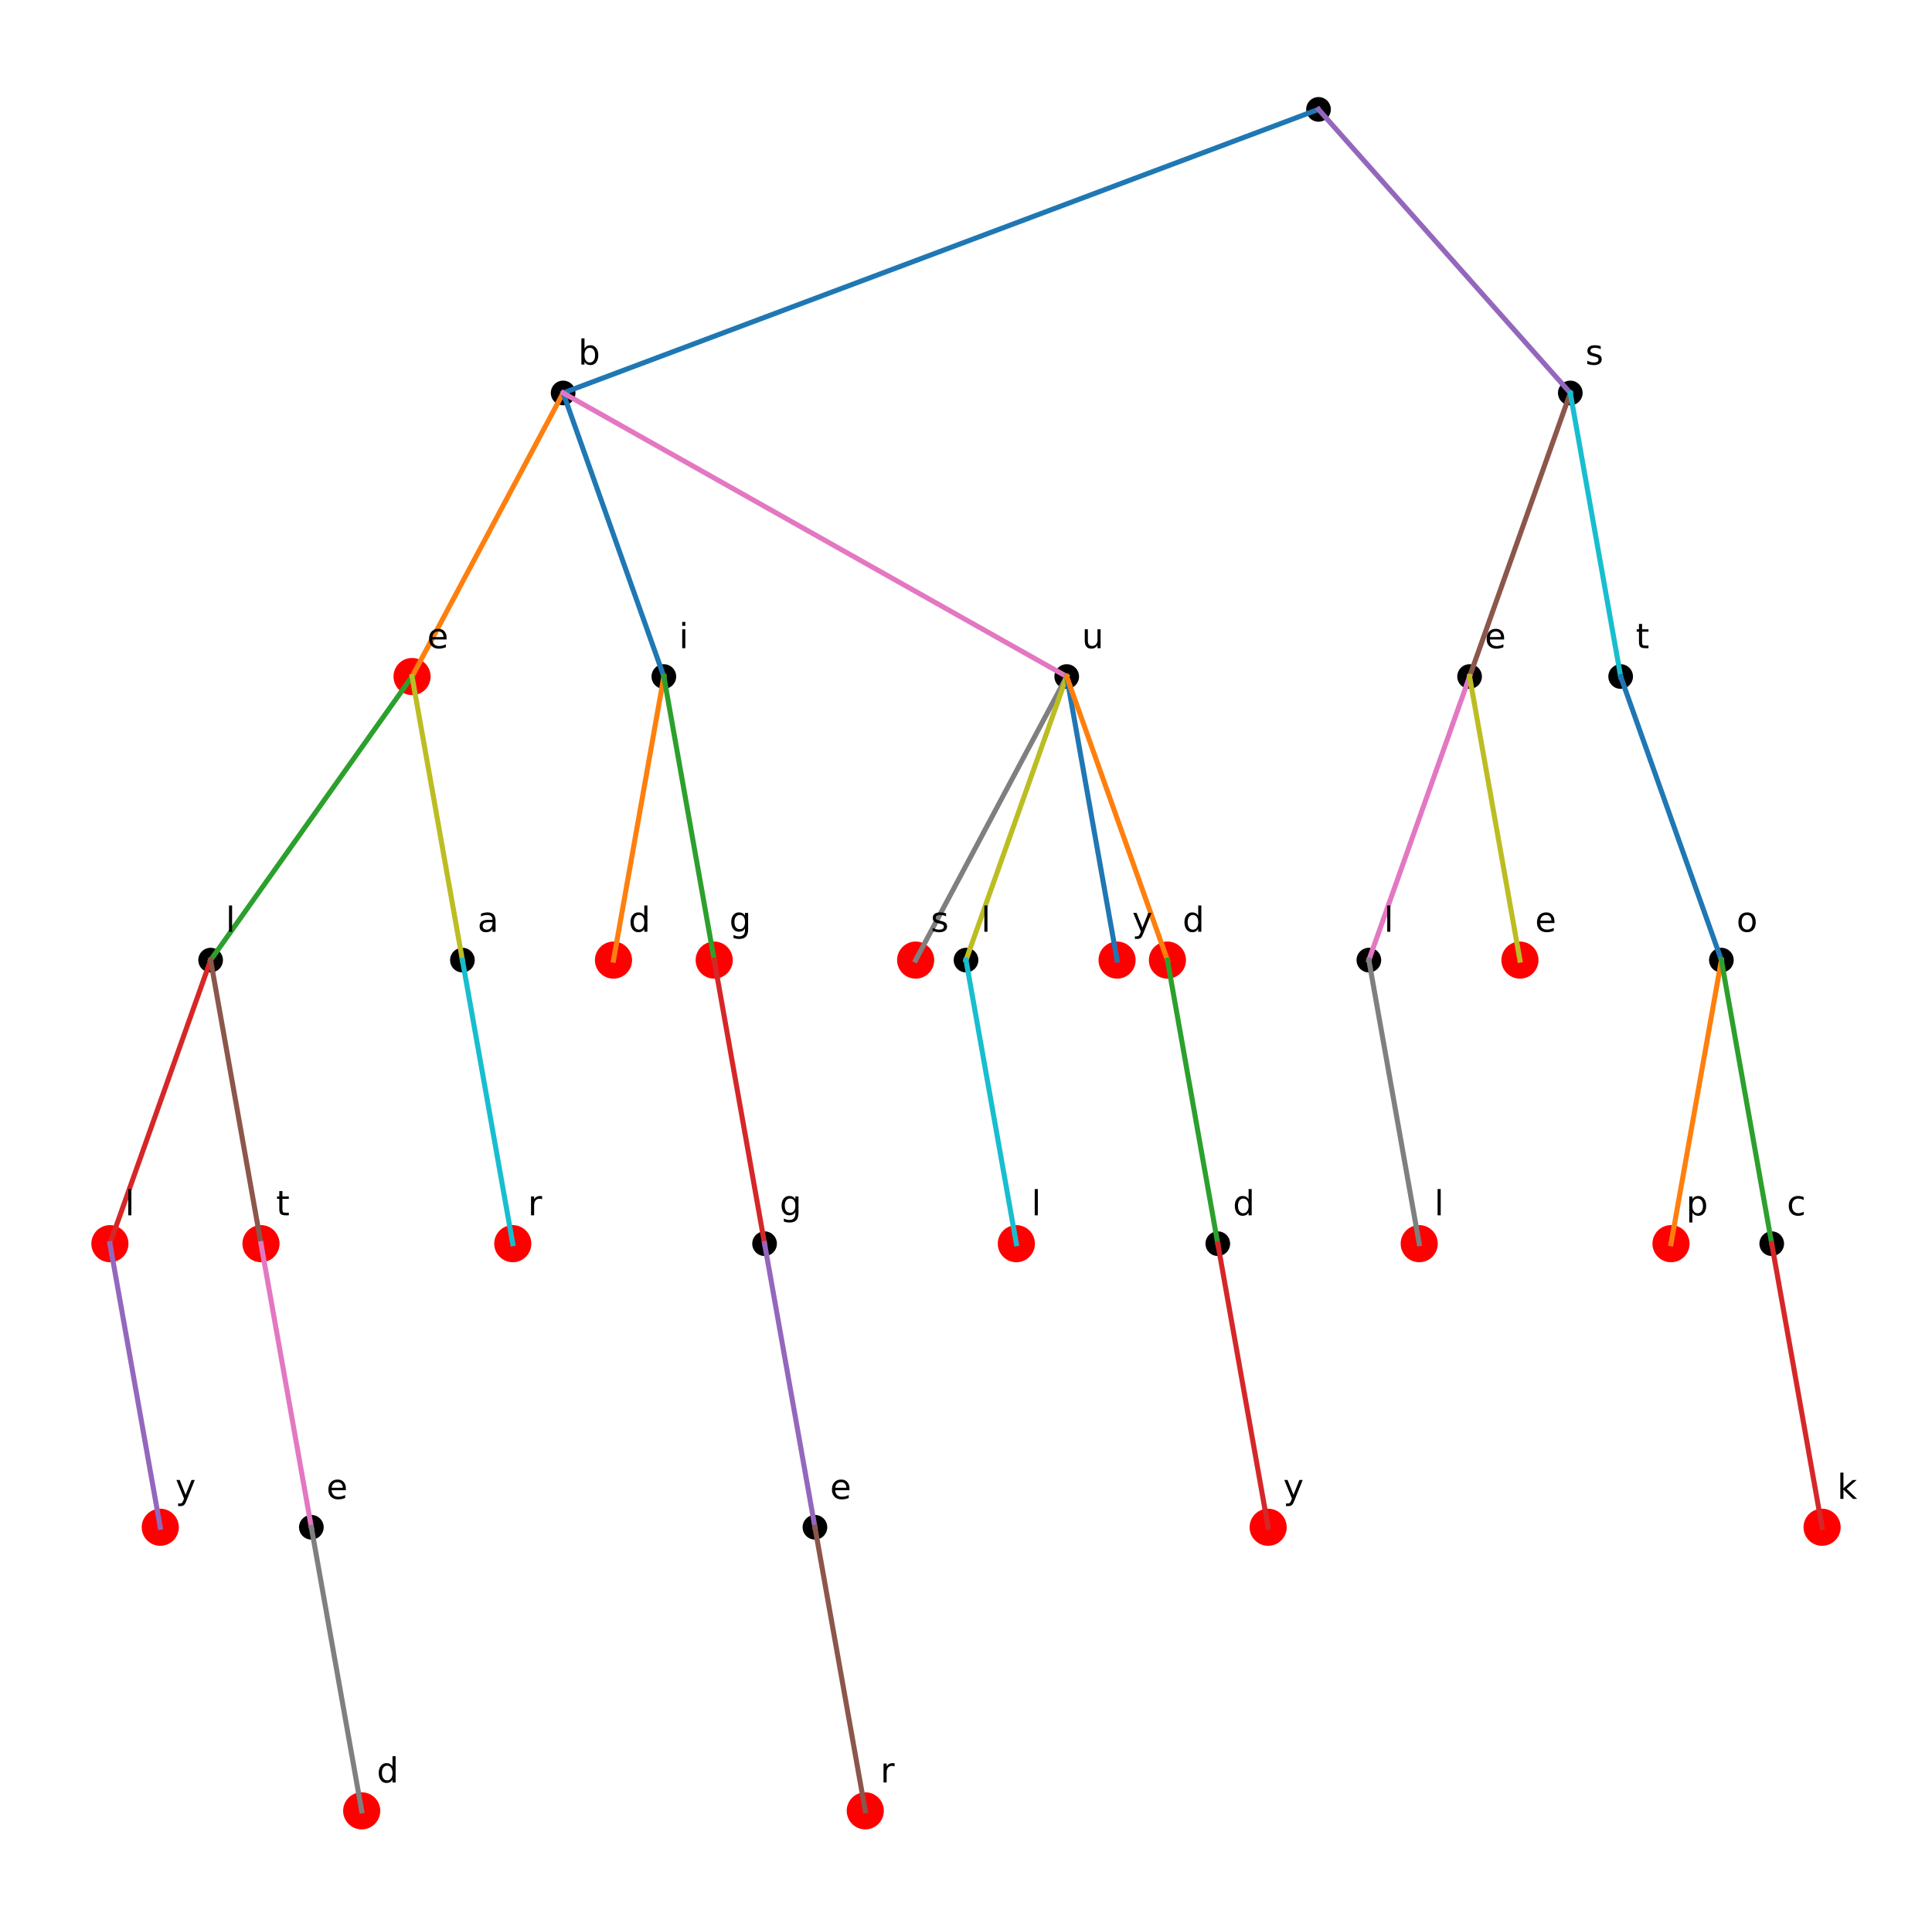 <?xml version="1.0" encoding="utf-8" standalone="no"?>
<!DOCTYPE svg PUBLIC "-//W3C//DTD SVG 1.1//EN"
  "http://www.w3.org/Graphics/SVG/1.1/DTD/svg11.dtd">
<svg xmlns:xlink="http://www.w3.org/1999/xlink" width="572.4pt" height="568.8pt" viewBox="0 0 572.4 568.8" xmlns="http://www.w3.org/2000/svg" version="1.1">
 <defs>
  <style type="text/css">*{stroke-linejoin: round; stroke-linecap: butt}</style>
 </defs>
 <g id="figure_1">
  <g id="patch_1">
   <path d="M 0 568.8 
L 572.4 568.8 
L 572.4 0 
L 0 0 
z
" style="fill: #ffffff"/>
  </g>
  <g id="axes_1">
   <g id="PathCollection_1">
    <defs>
     <path id="ma2eaac3d88" d="M 0 3.162 
C 0.839 3.162 1.643 2.829 2.236 2.236 
C 2.829 1.643 3.162 0.839 3.162 0 
C 3.162 -0.839 2.829 -1.643 2.236 -2.236 
C 1.643 -2.829 0.839 -3.162 0 -3.162 
C -0.839 -3.162 -1.643 -2.829 -2.236 -2.236 
C -2.829 -1.643 -3.162 -0.839 -3.162 0 
C -3.162 0.839 -2.829 1.643 -2.236 2.236 
C -1.643 2.829 -0.839 3.162 0 3.162 
z
" style="stroke: #000000"/>
    </defs>
    <g clip-path="url(#pb48cc74b6f)">
     <use xlink:href="#ma2eaac3d88" x="390.639" y="32.4" style="stroke: #000000"/>
    </g>
   </g>
   <g id="PathCollection_2">
    <g clip-path="url(#pb48cc74b6f)">
     <use xlink:href="#ma2eaac3d88" x="166.842" y="116.4" style="stroke: #000000"/>
    </g>
   </g>
   <g id="PathCollection_3">
    <defs>
     <path id="m5ddd52a93a" d="M 0 5 
C 1.326 5 2.598 4.473 3.536 3.536 
C 4.473 2.598 5 1.326 5 0 
C 5 -1.326 4.473 -2.598 3.536 -3.536 
C 2.598 -4.473 1.326 -5 0 -5 
C -1.326 -5 -2.598 -4.473 -3.536 -3.536 
C -4.473 -2.598 -5 -1.326 -5 0 
C -5 1.326 -4.473 2.598 -3.536 3.536 
C -2.598 4.473 -1.326 5 0 5 
z
" style="stroke: #ff0000"/>
    </defs>
    <g clip-path="url(#pb48cc74b6f)">
     <use xlink:href="#m5ddd52a93a" x="122.082" y="200.4" style="fill: #ff0000; stroke: #ff0000"/>
    </g>
   </g>
   <g id="PathCollection_4">
    <g clip-path="url(#pb48cc74b6f)">
     <use xlink:href="#ma2eaac3d88" x="62.403" y="284.4" style="stroke: #000000"/>
    </g>
   </g>
   <g id="PathCollection_5">
    <g clip-path="url(#pb48cc74b6f)">
     <use xlink:href="#m5ddd52a93a" x="32.564" y="368.4" style="fill: #ff0000; stroke: #ff0000"/>
    </g>
   </g>
   <g id="PathCollection_6">
    <g clip-path="url(#pb48cc74b6f)">
     <use xlink:href="#m5ddd52a93a" x="47.483" y="452.4" style="fill: #ff0000; stroke: #ff0000"/>
    </g>
   </g>
   <g id="PathCollection_7">
    <g clip-path="url(#pb48cc74b6f)">
     <use xlink:href="#m5ddd52a93a" x="77.323" y="368.4" style="fill: #ff0000; stroke: #ff0000"/>
    </g>
   </g>
   <g id="PathCollection_8">
    <g clip-path="url(#pb48cc74b6f)">
     <use xlink:href="#ma2eaac3d88" x="92.243" y="452.4" style="stroke: #000000"/>
    </g>
   </g>
   <g id="PathCollection_9">
    <g clip-path="url(#pb48cc74b6f)">
     <use xlink:href="#m5ddd52a93a" x="107.163" y="536.4" style="fill: #ff0000; stroke: #ff0000"/>
    </g>
   </g>
   <g id="PathCollection_10">
    <g clip-path="url(#pb48cc74b6f)">
     <use xlink:href="#ma2eaac3d88" x="137.002" y="284.4" style="stroke: #000000"/>
    </g>
   </g>
   <g id="PathCollection_11">
    <g clip-path="url(#pb48cc74b6f)">
     <use xlink:href="#m5ddd52a93a" x="151.922" y="368.4" style="fill: #ff0000; stroke: #ff0000"/>
    </g>
   </g>
   <g id="PathCollection_12">
    <g clip-path="url(#pb48cc74b6f)">
     <use xlink:href="#ma2eaac3d88" x="196.681" y="200.4" style="stroke: #000000"/>
    </g>
   </g>
   <g id="PathCollection_13">
    <g clip-path="url(#pb48cc74b6f)">
     <use xlink:href="#m5ddd52a93a" x="181.761" y="284.4" style="fill: #ff0000; stroke: #ff0000"/>
    </g>
   </g>
   <g id="PathCollection_14">
    <g clip-path="url(#pb48cc74b6f)">
     <use xlink:href="#m5ddd52a93a" x="211.601" y="284.4" style="fill: #ff0000; stroke: #ff0000"/>
    </g>
   </g>
   <g id="PathCollection_15">
    <g clip-path="url(#pb48cc74b6f)">
     <use xlink:href="#ma2eaac3d88" x="226.521" y="368.4" style="stroke: #000000"/>
    </g>
   </g>
   <g id="PathCollection_16">
    <g clip-path="url(#pb48cc74b6f)">
     <use xlink:href="#ma2eaac3d88" x="241.441" y="452.4" style="stroke: #000000"/>
    </g>
   </g>
   <g id="PathCollection_17">
    <g clip-path="url(#pb48cc74b6f)">
     <use xlink:href="#m5ddd52a93a" x="256.36" y="536.4" style="fill: #ff0000; stroke: #ff0000"/>
    </g>
   </g>
   <g id="PathCollection_18">
    <g clip-path="url(#pb48cc74b6f)">
     <use xlink:href="#ma2eaac3d88" x="316.04" y="200.4" style="stroke: #000000"/>
    </g>
   </g>
   <g id="PathCollection_19">
    <g clip-path="url(#pb48cc74b6f)">
     <use xlink:href="#m5ddd52a93a" x="271.28" y="284.4" style="fill: #ff0000; stroke: #ff0000"/>
    </g>
   </g>
   <g id="PathCollection_20">
    <g clip-path="url(#pb48cc74b6f)">
     <use xlink:href="#ma2eaac3d88" x="286.2" y="284.4" style="stroke: #000000"/>
    </g>
   </g>
   <g id="PathCollection_21">
    <g clip-path="url(#pb48cc74b6f)">
     <use xlink:href="#m5ddd52a93a" x="301.12" y="368.4" style="fill: #ff0000; stroke: #ff0000"/>
    </g>
   </g>
   <g id="PathCollection_22">
    <g clip-path="url(#pb48cc74b6f)">
     <use xlink:href="#m5ddd52a93a" x="330.959" y="284.4" style="fill: #ff0000; stroke: #ff0000"/>
    </g>
   </g>
   <g id="PathCollection_23">
    <g clip-path="url(#pb48cc74b6f)">
     <use xlink:href="#m5ddd52a93a" x="345.879" y="284.4" style="fill: #ff0000; stroke: #ff0000"/>
    </g>
   </g>
   <g id="PathCollection_24">
    <g clip-path="url(#pb48cc74b6f)">
     <use xlink:href="#ma2eaac3d88" x="360.799" y="368.4" style="stroke: #000000"/>
    </g>
   </g>
   <g id="PathCollection_25">
    <g clip-path="url(#pb48cc74b6f)">
     <use xlink:href="#m5ddd52a93a" x="375.719" y="452.4" style="fill: #ff0000; stroke: #ff0000"/>
    </g>
   </g>
   <g id="PathCollection_26">
    <g clip-path="url(#pb48cc74b6f)">
     <use xlink:href="#ma2eaac3d88" x="465.237" y="116.4" style="stroke: #000000"/>
    </g>
   </g>
   <g id="PathCollection_27">
    <g clip-path="url(#pb48cc74b6f)">
     <use xlink:href="#ma2eaac3d88" x="435.398" y="200.4" style="stroke: #000000"/>
    </g>
   </g>
   <g id="PathCollection_28">
    <g clip-path="url(#pb48cc74b6f)">
     <use xlink:href="#ma2eaac3d88" x="405.558" y="284.4" style="stroke: #000000"/>
    </g>
   </g>
   <g id="PathCollection_29">
    <g clip-path="url(#pb48cc74b6f)">
     <use xlink:href="#m5ddd52a93a" x="420.478" y="368.4" style="fill: #ff0000; stroke: #ff0000"/>
    </g>
   </g>
   <g id="PathCollection_30">
    <g clip-path="url(#pb48cc74b6f)">
     <use xlink:href="#m5ddd52a93a" x="450.318" y="284.4" style="fill: #ff0000; stroke: #ff0000"/>
    </g>
   </g>
   <g id="PathCollection_31">
    <g clip-path="url(#pb48cc74b6f)">
     <use xlink:href="#ma2eaac3d88" x="480.157" y="200.4" style="stroke: #000000"/>
    </g>
   </g>
   <g id="PathCollection_32">
    <g clip-path="url(#pb48cc74b6f)">
     <use xlink:href="#ma2eaac3d88" x="509.997" y="284.4" style="stroke: #000000"/>
    </g>
   </g>
   <g id="PathCollection_33">
    <g clip-path="url(#pb48cc74b6f)">
     <use xlink:href="#m5ddd52a93a" x="495.077" y="368.4" style="fill: #ff0000; stroke: #ff0000"/>
    </g>
   </g>
   <g id="PathCollection_34">
    <g clip-path="url(#pb48cc74b6f)">
     <use xlink:href="#ma2eaac3d88" x="524.917" y="368.4" style="stroke: #000000"/>
    </g>
   </g>
   <g id="PathCollection_35">
    <g clip-path="url(#pb48cc74b6f)">
     <use xlink:href="#m5ddd52a93a" x="539.836" y="452.4" style="fill: #ff0000; stroke: #ff0000"/>
    </g>
   </g>
   <g id="line2d_1">
    <path d="M 390.639 32.4 
L 166.842 116.4 
" clip-path="url(#pb48cc74b6f)" style="fill: none; stroke: #1f77b4; stroke-width: 1.5; stroke-linecap: square"/>
   </g>
   <g id="line2d_2">
    <path d="M 166.842 116.4 
L 122.082 200.4 
" clip-path="url(#pb48cc74b6f)" style="fill: none; stroke: #ff7f0e; stroke-width: 1.5; stroke-linecap: square"/>
   </g>
   <g id="line2d_3">
    <path d="M 122.082 200.4 
L 62.403 284.4 
" clip-path="url(#pb48cc74b6f)" style="fill: none; stroke: #2ca02c; stroke-width: 1.5; stroke-linecap: square"/>
   </g>
   <g id="line2d_4">
    <path d="M 62.403 284.4 
L 32.564 368.4 
" clip-path="url(#pb48cc74b6f)" style="fill: none; stroke: #d62728; stroke-width: 1.5; stroke-linecap: square"/>
   </g>
   <g id="line2d_5">
    <path d="M 32.564 368.4 
L 47.483 452.4 
" clip-path="url(#pb48cc74b6f)" style="fill: none; stroke: #9467bd; stroke-width: 1.5; stroke-linecap: square"/>
   </g>
   <g id="line2d_6">
    <path d="M 62.403 284.4 
L 77.323 368.4 
" clip-path="url(#pb48cc74b6f)" style="fill: none; stroke: #8c564b; stroke-width: 1.5; stroke-linecap: square"/>
   </g>
   <g id="line2d_7">
    <path d="M 77.323 368.4 
L 92.243 452.4 
" clip-path="url(#pb48cc74b6f)" style="fill: none; stroke: #e377c2; stroke-width: 1.5; stroke-linecap: square"/>
   </g>
   <g id="line2d_8">
    <path d="M 92.243 452.4 
L 107.163 536.4 
" clip-path="url(#pb48cc74b6f)" style="fill: none; stroke: #7f7f7f; stroke-width: 1.5; stroke-linecap: square"/>
   </g>
   <g id="line2d_9">
    <path d="M 122.082 200.4 
L 137.002 284.4 
" clip-path="url(#pb48cc74b6f)" style="fill: none; stroke: #bcbd22; stroke-width: 1.5; stroke-linecap: square"/>
   </g>
   <g id="line2d_10">
    <path d="M 137.002 284.4 
L 151.922 368.4 
" clip-path="url(#pb48cc74b6f)" style="fill: none; stroke: #17becf; stroke-width: 1.5; stroke-linecap: square"/>
   </g>
   <g id="line2d_11">
    <path d="M 166.842 116.4 
L 196.681 200.4 
" clip-path="url(#pb48cc74b6f)" style="fill: none; stroke: #1f77b4; stroke-width: 1.5; stroke-linecap: square"/>
   </g>
   <g id="line2d_12">
    <path d="M 196.681 200.4 
L 181.761 284.4 
" clip-path="url(#pb48cc74b6f)" style="fill: none; stroke: #ff7f0e; stroke-width: 1.5; stroke-linecap: square"/>
   </g>
   <g id="line2d_13">
    <path d="M 196.681 200.4 
L 211.601 284.4 
" clip-path="url(#pb48cc74b6f)" style="fill: none; stroke: #2ca02c; stroke-width: 1.5; stroke-linecap: square"/>
   </g>
   <g id="line2d_14">
    <path d="M 211.601 284.4 
L 226.521 368.4 
" clip-path="url(#pb48cc74b6f)" style="fill: none; stroke: #d62728; stroke-width: 1.5; stroke-linecap: square"/>
   </g>
   <g id="line2d_15">
    <path d="M 226.521 368.4 
L 241.441 452.4 
" clip-path="url(#pb48cc74b6f)" style="fill: none; stroke: #9467bd; stroke-width: 1.5; stroke-linecap: square"/>
   </g>
   <g id="line2d_16">
    <path d="M 241.441 452.4 
L 256.36 536.4 
" clip-path="url(#pb48cc74b6f)" style="fill: none; stroke: #8c564b; stroke-width: 1.5; stroke-linecap: square"/>
   </g>
   <g id="line2d_17">
    <path d="M 166.842 116.4 
L 316.04 200.4 
" clip-path="url(#pb48cc74b6f)" style="fill: none; stroke: #e377c2; stroke-width: 1.5; stroke-linecap: square"/>
   </g>
   <g id="line2d_18">
    <path d="M 316.04 200.4 
L 271.28 284.4 
" clip-path="url(#pb48cc74b6f)" style="fill: none; stroke: #7f7f7f; stroke-width: 1.5; stroke-linecap: square"/>
   </g>
   <g id="line2d_19">
    <path d="M 316.04 200.4 
L 286.2 284.4 
" clip-path="url(#pb48cc74b6f)" style="fill: none; stroke: #bcbd22; stroke-width: 1.5; stroke-linecap: square"/>
   </g>
   <g id="line2d_20">
    <path d="M 286.2 284.4 
L 301.12 368.4 
" clip-path="url(#pb48cc74b6f)" style="fill: none; stroke: #17becf; stroke-width: 1.5; stroke-linecap: square"/>
   </g>
   <g id="line2d_21">
    <path d="M 316.04 200.4 
L 330.959 284.4 
" clip-path="url(#pb48cc74b6f)" style="fill: none; stroke: #1f77b4; stroke-width: 1.5; stroke-linecap: square"/>
   </g>
   <g id="line2d_22">
    <path d="M 316.04 200.4 
L 345.879 284.4 
" clip-path="url(#pb48cc74b6f)" style="fill: none; stroke: #ff7f0e; stroke-width: 1.5; stroke-linecap: square"/>
   </g>
   <g id="line2d_23">
    <path d="M 345.879 284.4 
L 360.799 368.4 
" clip-path="url(#pb48cc74b6f)" style="fill: none; stroke: #2ca02c; stroke-width: 1.5; stroke-linecap: square"/>
   </g>
   <g id="line2d_24">
    <path d="M 360.799 368.4 
L 375.719 452.4 
" clip-path="url(#pb48cc74b6f)" style="fill: none; stroke: #d62728; stroke-width: 1.5; stroke-linecap: square"/>
   </g>
   <g id="line2d_25">
    <path d="M 390.639 32.4 
L 465.237 116.4 
" clip-path="url(#pb48cc74b6f)" style="fill: none; stroke: #9467bd; stroke-width: 1.5; stroke-linecap: square"/>
   </g>
   <g id="line2d_26">
    <path d="M 465.237 116.4 
L 435.398 200.4 
" clip-path="url(#pb48cc74b6f)" style="fill: none; stroke: #8c564b; stroke-width: 1.5; stroke-linecap: square"/>
   </g>
   <g id="line2d_27">
    <path d="M 435.398 200.4 
L 405.558 284.4 
" clip-path="url(#pb48cc74b6f)" style="fill: none; stroke: #e377c2; stroke-width: 1.5; stroke-linecap: square"/>
   </g>
   <g id="line2d_28">
    <path d="M 405.558 284.4 
L 420.478 368.4 
" clip-path="url(#pb48cc74b6f)" style="fill: none; stroke: #7f7f7f; stroke-width: 1.5; stroke-linecap: square"/>
   </g>
   <g id="line2d_29">
    <path d="M 435.398 200.4 
L 450.318 284.4 
" clip-path="url(#pb48cc74b6f)" style="fill: none; stroke: #bcbd22; stroke-width: 1.5; stroke-linecap: square"/>
   </g>
   <g id="line2d_30">
    <path d="M 465.237 116.4 
L 480.157 200.4 
" clip-path="url(#pb48cc74b6f)" style="fill: none; stroke: #17becf; stroke-width: 1.5; stroke-linecap: square"/>
   </g>
   <g id="line2d_31">
    <path d="M 480.157 200.4 
L 509.997 284.4 
" clip-path="url(#pb48cc74b6f)" style="fill: none; stroke: #1f77b4; stroke-width: 1.5; stroke-linecap: square"/>
   </g>
   <g id="line2d_32">
    <path d="M 509.997 284.4 
L 495.077 368.4 
" clip-path="url(#pb48cc74b6f)" style="fill: none; stroke: #ff7f0e; stroke-width: 1.5; stroke-linecap: square"/>
   </g>
   <g id="line2d_33">
    <path d="M 509.997 284.4 
L 524.917 368.4 
" clip-path="url(#pb48cc74b6f)" style="fill: none; stroke: #2ca02c; stroke-width: 1.5; stroke-linecap: square"/>
   </g>
   <g id="line2d_34">
    <path d="M 524.917 368.4 
L 539.836 452.4 
" clip-path="url(#pb48cc74b6f)" style="fill: none; stroke: #d62728; stroke-width: 1.5; stroke-linecap: square"/>
   </g>
   <g id="text_1">
    <!-- b -->
    <g transform="translate(171.318 108) scale(0.1 -0.1)">
     <defs>
      <path id="DejaVuSans-62" d="M 3116 1747 
Q 3116 2381 2855 2742 
Q 2594 3103 2138 3103 
Q 1681 3103 1420 2742 
Q 1159 2381 1159 1747 
Q 1159 1113 1420 752 
Q 1681 391 2138 391 
Q 2594 391 2855 752 
Q 3116 1113 3116 1747 
z
M 1159 2969 
Q 1341 3281 1617 3432 
Q 1894 3584 2278 3584 
Q 2916 3584 3314 3078 
Q 3713 2572 3713 1747 
Q 3713 922 3314 415 
Q 2916 -91 2278 -91 
Q 1894 -91 1617 61 
Q 1341 213 1159 525 
L 1159 0 
L 581 0 
L 581 4863 
L 1159 4863 
L 1159 2969 
z
" transform="scale(0.016)"/>
     </defs>
     <use xlink:href="#DejaVuSans-62"/>
    </g>
   </g>
   <g id="text_2">
    <!-- e -->
    <g transform="translate(126.558 192) scale(0.1 -0.1)">
     <defs>
      <path id="DejaVuSans-65" d="M 3597 1894 
L 3597 1613 
L 953 1613 
Q 991 1019 1311 708 
Q 1631 397 2203 397 
Q 2534 397 2845 478 
Q 3156 559 3463 722 
L 3463 178 
Q 3153 47 2828 -22 
Q 2503 -91 2169 -91 
Q 1331 -91 842 396 
Q 353 884 353 1716 
Q 353 2575 817 3079 
Q 1281 3584 2069 3584 
Q 2775 3584 3186 3129 
Q 3597 2675 3597 1894 
z
M 3022 2063 
Q 3016 2534 2758 2815 
Q 2500 3097 2075 3097 
Q 1594 3097 1305 2825 
Q 1016 2553 972 2059 
L 3022 2063 
z
" transform="scale(0.016)"/>
     </defs>
     <use xlink:href="#DejaVuSans-65"/>
    </g>
   </g>
   <g id="text_3">
    <!-- l -->
    <g transform="translate(66.879 276) scale(0.1 -0.1)">
     <defs>
      <path id="DejaVuSans-6c" d="M 603 4863 
L 1178 4863 
L 1178 0 
L 603 0 
L 603 4863 
z
" transform="scale(0.016)"/>
     </defs>
     <use xlink:href="#DejaVuSans-6c"/>
    </g>
   </g>
   <g id="text_4">
    <!-- l -->
    <g transform="translate(37.04 360) scale(0.1 -0.1)">
     <use xlink:href="#DejaVuSans-6c"/>
    </g>
   </g>
   <g id="text_5">
    <!-- y -->
    <g transform="translate(51.959 444) scale(0.1 -0.1)">
     <defs>
      <path id="DejaVuSans-79" d="M 2059 -325 
Q 1816 -950 1584 -1140 
Q 1353 -1331 966 -1331 
L 506 -1331 
L 506 -850 
L 844 -850 
Q 1081 -850 1212 -737 
Q 1344 -625 1503 -206 
L 1606 56 
L 191 3500 
L 800 3500 
L 1894 763 
L 2988 3500 
L 3597 3500 
L 2059 -325 
z
" transform="scale(0.016)"/>
     </defs>
     <use xlink:href="#DejaVuSans-79"/>
    </g>
   </g>
   <g id="text_6">
    <!-- t -->
    <g transform="translate(81.799 360) scale(0.1 -0.1)">
     <defs>
      <path id="DejaVuSans-74" d="M 1172 4494 
L 1172 3500 
L 2356 3500 
L 2356 3053 
L 1172 3053 
L 1172 1153 
Q 1172 725 1289 603 
Q 1406 481 1766 481 
L 2356 481 
L 2356 0 
L 1766 0 
Q 1100 0 847 248 
Q 594 497 594 1153 
L 594 3053 
L 172 3053 
L 172 3500 
L 594 3500 
L 594 4494 
L 1172 4494 
z
" transform="scale(0.016)"/>
     </defs>
     <use xlink:href="#DejaVuSans-74"/>
    </g>
   </g>
   <g id="text_7">
    <!-- e -->
    <g transform="translate(96.719 444) scale(0.1 -0.1)">
     <use xlink:href="#DejaVuSans-65"/>
    </g>
   </g>
   <g id="text_8">
    <!-- d -->
    <g transform="translate(111.639 528) scale(0.1 -0.1)">
     <defs>
      <path id="DejaVuSans-64" d="M 2906 2969 
L 2906 4863 
L 3481 4863 
L 3481 0 
L 2906 0 
L 2906 525 
Q 2725 213 2448 61 
Q 2172 -91 1784 -91 
Q 1150 -91 751 415 
Q 353 922 353 1747 
Q 353 2572 751 3078 
Q 1150 3584 1784 3584 
Q 2172 3584 2448 3432 
Q 2725 3281 2906 2969 
z
M 947 1747 
Q 947 1113 1208 752 
Q 1469 391 1925 391 
Q 2381 391 2643 752 
Q 2906 1113 2906 1747 
Q 2906 2381 2643 2742 
Q 2381 3103 1925 3103 
Q 1469 3103 1208 2742 
Q 947 2381 947 1747 
z
" transform="scale(0.016)"/>
     </defs>
     <use xlink:href="#DejaVuSans-64"/>
    </g>
   </g>
   <g id="text_9">
    <!-- a -->
    <g transform="translate(141.478 276) scale(0.1 -0.1)">
     <defs>
      <path id="DejaVuSans-61" d="M 2194 1759 
Q 1497 1759 1228 1600 
Q 959 1441 959 1056 
Q 959 750 1161 570 
Q 1363 391 1709 391 
Q 2188 391 2477 730 
Q 2766 1069 2766 1631 
L 2766 1759 
L 2194 1759 
z
M 3341 1997 
L 3341 0 
L 2766 0 
L 2766 531 
Q 2569 213 2275 61 
Q 1981 -91 1556 -91 
Q 1019 -91 701 211 
Q 384 513 384 1019 
Q 384 1609 779 1909 
Q 1175 2209 1959 2209 
L 2766 2209 
L 2766 2266 
Q 2766 2663 2505 2880 
Q 2244 3097 1772 3097 
Q 1472 3097 1187 3025 
Q 903 2953 641 2809 
L 641 3341 
Q 956 3463 1253 3523 
Q 1550 3584 1831 3584 
Q 2591 3584 2966 3190 
Q 3341 2797 3341 1997 
z
" transform="scale(0.016)"/>
     </defs>
     <use xlink:href="#DejaVuSans-61"/>
    </g>
   </g>
   <g id="text_10">
    <!-- r -->
    <g transform="translate(156.398 360) scale(0.1 -0.1)">
     <defs>
      <path id="DejaVuSans-72" d="M 2631 2963 
Q 2534 3019 2420 3045 
Q 2306 3072 2169 3072 
Q 1681 3072 1420 2755 
Q 1159 2438 1159 1844 
L 1159 0 
L 581 0 
L 581 3500 
L 1159 3500 
L 1159 2956 
Q 1341 3275 1631 3429 
Q 1922 3584 2338 3584 
Q 2397 3584 2469 3576 
Q 2541 3569 2628 3553 
L 2631 2963 
z
" transform="scale(0.016)"/>
     </defs>
     <use xlink:href="#DejaVuSans-72"/>
    </g>
   </g>
   <g id="text_11">
    <!-- i -->
    <g transform="translate(201.157 192) scale(0.1 -0.1)">
     <defs>
      <path id="DejaVuSans-69" d="M 603 3500 
L 1178 3500 
L 1178 0 
L 603 0 
L 603 3500 
z
M 603 4863 
L 1178 4863 
L 1178 4134 
L 603 4134 
L 603 4863 
z
" transform="scale(0.016)"/>
     </defs>
     <use xlink:href="#DejaVuSans-69"/>
    </g>
   </g>
   <g id="text_12">
    <!-- d -->
    <g transform="translate(186.237 276) scale(0.1 -0.1)">
     <use xlink:href="#DejaVuSans-64"/>
    </g>
   </g>
   <g id="text_13">
    <!-- g -->
    <g transform="translate(216.077 276) scale(0.1 -0.1)">
     <defs>
      <path id="DejaVuSans-67" d="M 2906 1791 
Q 2906 2416 2648 2759 
Q 2391 3103 1925 3103 
Q 1463 3103 1205 2759 
Q 947 2416 947 1791 
Q 947 1169 1205 825 
Q 1463 481 1925 481 
Q 2391 481 2648 825 
Q 2906 1169 2906 1791 
z
M 3481 434 
Q 3481 -459 3084 -895 
Q 2688 -1331 1869 -1331 
Q 1566 -1331 1297 -1286 
Q 1028 -1241 775 -1147 
L 775 -588 
Q 1028 -725 1275 -790 
Q 1522 -856 1778 -856 
Q 2344 -856 2625 -561 
Q 2906 -266 2906 331 
L 2906 616 
Q 2728 306 2450 153 
Q 2172 0 1784 0 
Q 1141 0 747 490 
Q 353 981 353 1791 
Q 353 2603 747 3093 
Q 1141 3584 1784 3584 
Q 2172 3584 2450 3431 
Q 2728 3278 2906 2969 
L 2906 3500 
L 3481 3500 
L 3481 434 
z
" transform="scale(0.016)"/>
     </defs>
     <use xlink:href="#DejaVuSans-67"/>
    </g>
   </g>
   <g id="text_14">
    <!-- g -->
    <g transform="translate(230.997 360) scale(0.1 -0.1)">
     <use xlink:href="#DejaVuSans-67"/>
    </g>
   </g>
   <g id="text_15">
    <!-- e -->
    <g transform="translate(245.917 444) scale(0.1 -0.1)">
     <use xlink:href="#DejaVuSans-65"/>
    </g>
   </g>
   <g id="text_16">
    <!-- r -->
    <g transform="translate(260.836 528) scale(0.1 -0.1)">
     <use xlink:href="#DejaVuSans-72"/>
    </g>
   </g>
   <g id="text_17">
    <!-- u -->
    <g transform="translate(320.516 192) scale(0.1 -0.1)">
     <defs>
      <path id="DejaVuSans-75" d="M 544 1381 
L 544 3500 
L 1119 3500 
L 1119 1403 
Q 1119 906 1312 657 
Q 1506 409 1894 409 
Q 2359 409 2629 706 
Q 2900 1003 2900 1516 
L 2900 3500 
L 3475 3500 
L 3475 0 
L 2900 0 
L 2900 538 
Q 2691 219 2414 64 
Q 2138 -91 1772 -91 
Q 1169 -91 856 284 
Q 544 659 544 1381 
z
M 1991 3584 
L 1991 3584 
z
" transform="scale(0.016)"/>
     </defs>
     <use xlink:href="#DejaVuSans-75"/>
    </g>
   </g>
   <g id="text_18">
    <!-- s -->
    <g transform="translate(275.756 276) scale(0.1 -0.1)">
     <defs>
      <path id="DejaVuSans-73" d="M 2834 3397 
L 2834 2853 
Q 2591 2978 2328 3040 
Q 2066 3103 1784 3103 
Q 1356 3103 1142 2972 
Q 928 2841 928 2578 
Q 928 2378 1081 2264 
Q 1234 2150 1697 2047 
L 1894 2003 
Q 2506 1872 2764 1633 
Q 3022 1394 3022 966 
Q 3022 478 2636 193 
Q 2250 -91 1575 -91 
Q 1294 -91 989 -36 
Q 684 19 347 128 
L 347 722 
Q 666 556 975 473 
Q 1284 391 1588 391 
Q 1994 391 2212 530 
Q 2431 669 2431 922 
Q 2431 1156 2273 1281 
Q 2116 1406 1581 1522 
L 1381 1569 
Q 847 1681 609 1914 
Q 372 2147 372 2553 
Q 372 3047 722 3315 
Q 1072 3584 1716 3584 
Q 2034 3584 2315 3537 
Q 2597 3491 2834 3397 
z
" transform="scale(0.016)"/>
     </defs>
     <use xlink:href="#DejaVuSans-73"/>
    </g>
   </g>
   <g id="text_19">
    <!-- l -->
    <g transform="translate(290.676 276) scale(0.1 -0.1)">
     <use xlink:href="#DejaVuSans-6c"/>
    </g>
   </g>
   <g id="text_20">
    <!-- l -->
    <g transform="translate(305.596 360) scale(0.1 -0.1)">
     <use xlink:href="#DejaVuSans-6c"/>
    </g>
   </g>
   <g id="text_21">
    <!-- y -->
    <g transform="translate(335.435 276) scale(0.1 -0.1)">
     <use xlink:href="#DejaVuSans-79"/>
    </g>
   </g>
   <g id="text_22">
    <!-- d -->
    <g transform="translate(350.355 276) scale(0.1 -0.1)">
     <use xlink:href="#DejaVuSans-64"/>
    </g>
   </g>
   <g id="text_23">
    <!-- d -->
    <g transform="translate(365.275 360) scale(0.1 -0.1)">
     <use xlink:href="#DejaVuSans-64"/>
    </g>
   </g>
   <g id="text_24">
    <!-- y -->
    <g transform="translate(380.195 444) scale(0.1 -0.1)">
     <use xlink:href="#DejaVuSans-79"/>
    </g>
   </g>
   <g id="text_25">
    <!-- s -->
    <g transform="translate(469.713 108) scale(0.1 -0.1)">
     <use xlink:href="#DejaVuSans-73"/>
    </g>
   </g>
   <g id="text_26">
    <!-- e -->
    <g transform="translate(439.874 192) scale(0.1 -0.1)">
     <use xlink:href="#DejaVuSans-65"/>
    </g>
   </g>
   <g id="text_27">
    <!-- l -->
    <g transform="translate(410.034 276) scale(0.1 -0.1)">
     <use xlink:href="#DejaVuSans-6c"/>
    </g>
   </g>
   <g id="text_28">
    <!-- l -->
    <g transform="translate(424.954 360) scale(0.1 -0.1)">
     <use xlink:href="#DejaVuSans-6c"/>
    </g>
   </g>
   <g id="text_29">
    <!-- e -->
    <g transform="translate(454.794 276) scale(0.1 -0.1)">
     <use xlink:href="#DejaVuSans-65"/>
    </g>
   </g>
   <g id="text_30">
    <!-- t -->
    <g transform="translate(484.633 192) scale(0.1 -0.1)">
     <use xlink:href="#DejaVuSans-74"/>
    </g>
   </g>
   <g id="text_31">
    <!-- o -->
    <g transform="translate(514.473 276) scale(0.1 -0.1)">
     <defs>
      <path id="DejaVuSans-6f" d="M 1959 3097 
Q 1497 3097 1228 2736 
Q 959 2375 959 1747 
Q 959 1119 1226 758 
Q 1494 397 1959 397 
Q 2419 397 2687 759 
Q 2956 1122 2956 1747 
Q 2956 2369 2687 2733 
Q 2419 3097 1959 3097 
z
M 1959 3584 
Q 2709 3584 3137 3096 
Q 3566 2609 3566 1747 
Q 3566 888 3137 398 
Q 2709 -91 1959 -91 
Q 1206 -91 779 398 
Q 353 888 353 1747 
Q 353 2609 779 3096 
Q 1206 3584 1959 3584 
z
" transform="scale(0.016)"/>
     </defs>
     <use xlink:href="#DejaVuSans-6f"/>
    </g>
   </g>
   <g id="text_32">
    <!-- p -->
    <g transform="translate(499.553 360) scale(0.1 -0.1)">
     <defs>
      <path id="DejaVuSans-70" d="M 1159 525 
L 1159 -1331 
L 581 -1331 
L 581 3500 
L 1159 3500 
L 1159 2969 
Q 1341 3281 1617 3432 
Q 1894 3584 2278 3584 
Q 2916 3584 3314 3078 
Q 3713 2572 3713 1747 
Q 3713 922 3314 415 
Q 2916 -91 2278 -91 
Q 1894 -91 1617 61 
Q 1341 213 1159 525 
z
M 3116 1747 
Q 3116 2381 2855 2742 
Q 2594 3103 2138 3103 
Q 1681 3103 1420 2742 
Q 1159 2381 1159 1747 
Q 1159 1113 1420 752 
Q 1681 391 2138 391 
Q 2594 391 2855 752 
Q 3116 1113 3116 1747 
z
" transform="scale(0.016)"/>
     </defs>
     <use xlink:href="#DejaVuSans-70"/>
    </g>
   </g>
   <g id="text_33">
    <!-- c -->
    <g transform="translate(529.393 360) scale(0.1 -0.1)">
     <defs>
      <path id="DejaVuSans-63" d="M 3122 3366 
L 3122 2828 
Q 2878 2963 2633 3030 
Q 2388 3097 2138 3097 
Q 1578 3097 1268 2742 
Q 959 2388 959 1747 
Q 959 1106 1268 751 
Q 1578 397 2138 397 
Q 2388 397 2633 464 
Q 2878 531 3122 666 
L 3122 134 
Q 2881 22 2623 -34 
Q 2366 -91 2075 -91 
Q 1284 -91 818 406 
Q 353 903 353 1747 
Q 353 2603 823 3093 
Q 1294 3584 2113 3584 
Q 2378 3584 2631 3529 
Q 2884 3475 3122 3366 
z
" transform="scale(0.016)"/>
     </defs>
     <use xlink:href="#DejaVuSans-63"/>
    </g>
   </g>
   <g id="text_34">
    <!-- k -->
    <g transform="translate(544.312 444) scale(0.1 -0.1)">
     <defs>
      <path id="DejaVuSans-6b" d="M 581 4863 
L 1159 4863 
L 1159 1991 
L 2875 3500 
L 3609 3500 
L 1753 1863 
L 3688 0 
L 2938 0 
L 1159 1709 
L 1159 0 
L 581 0 
L 581 4863 
z
" transform="scale(0.016)"/>
     </defs>
     <use xlink:href="#DejaVuSans-6b"/>
    </g>
   </g>
  </g>
 </g>
 <defs>
  <clipPath id="pb48cc74b6f">
   <rect x="7.2" y="7.2" width="558" height="554.4"/>
  </clipPath>
 </defs>
</svg>
